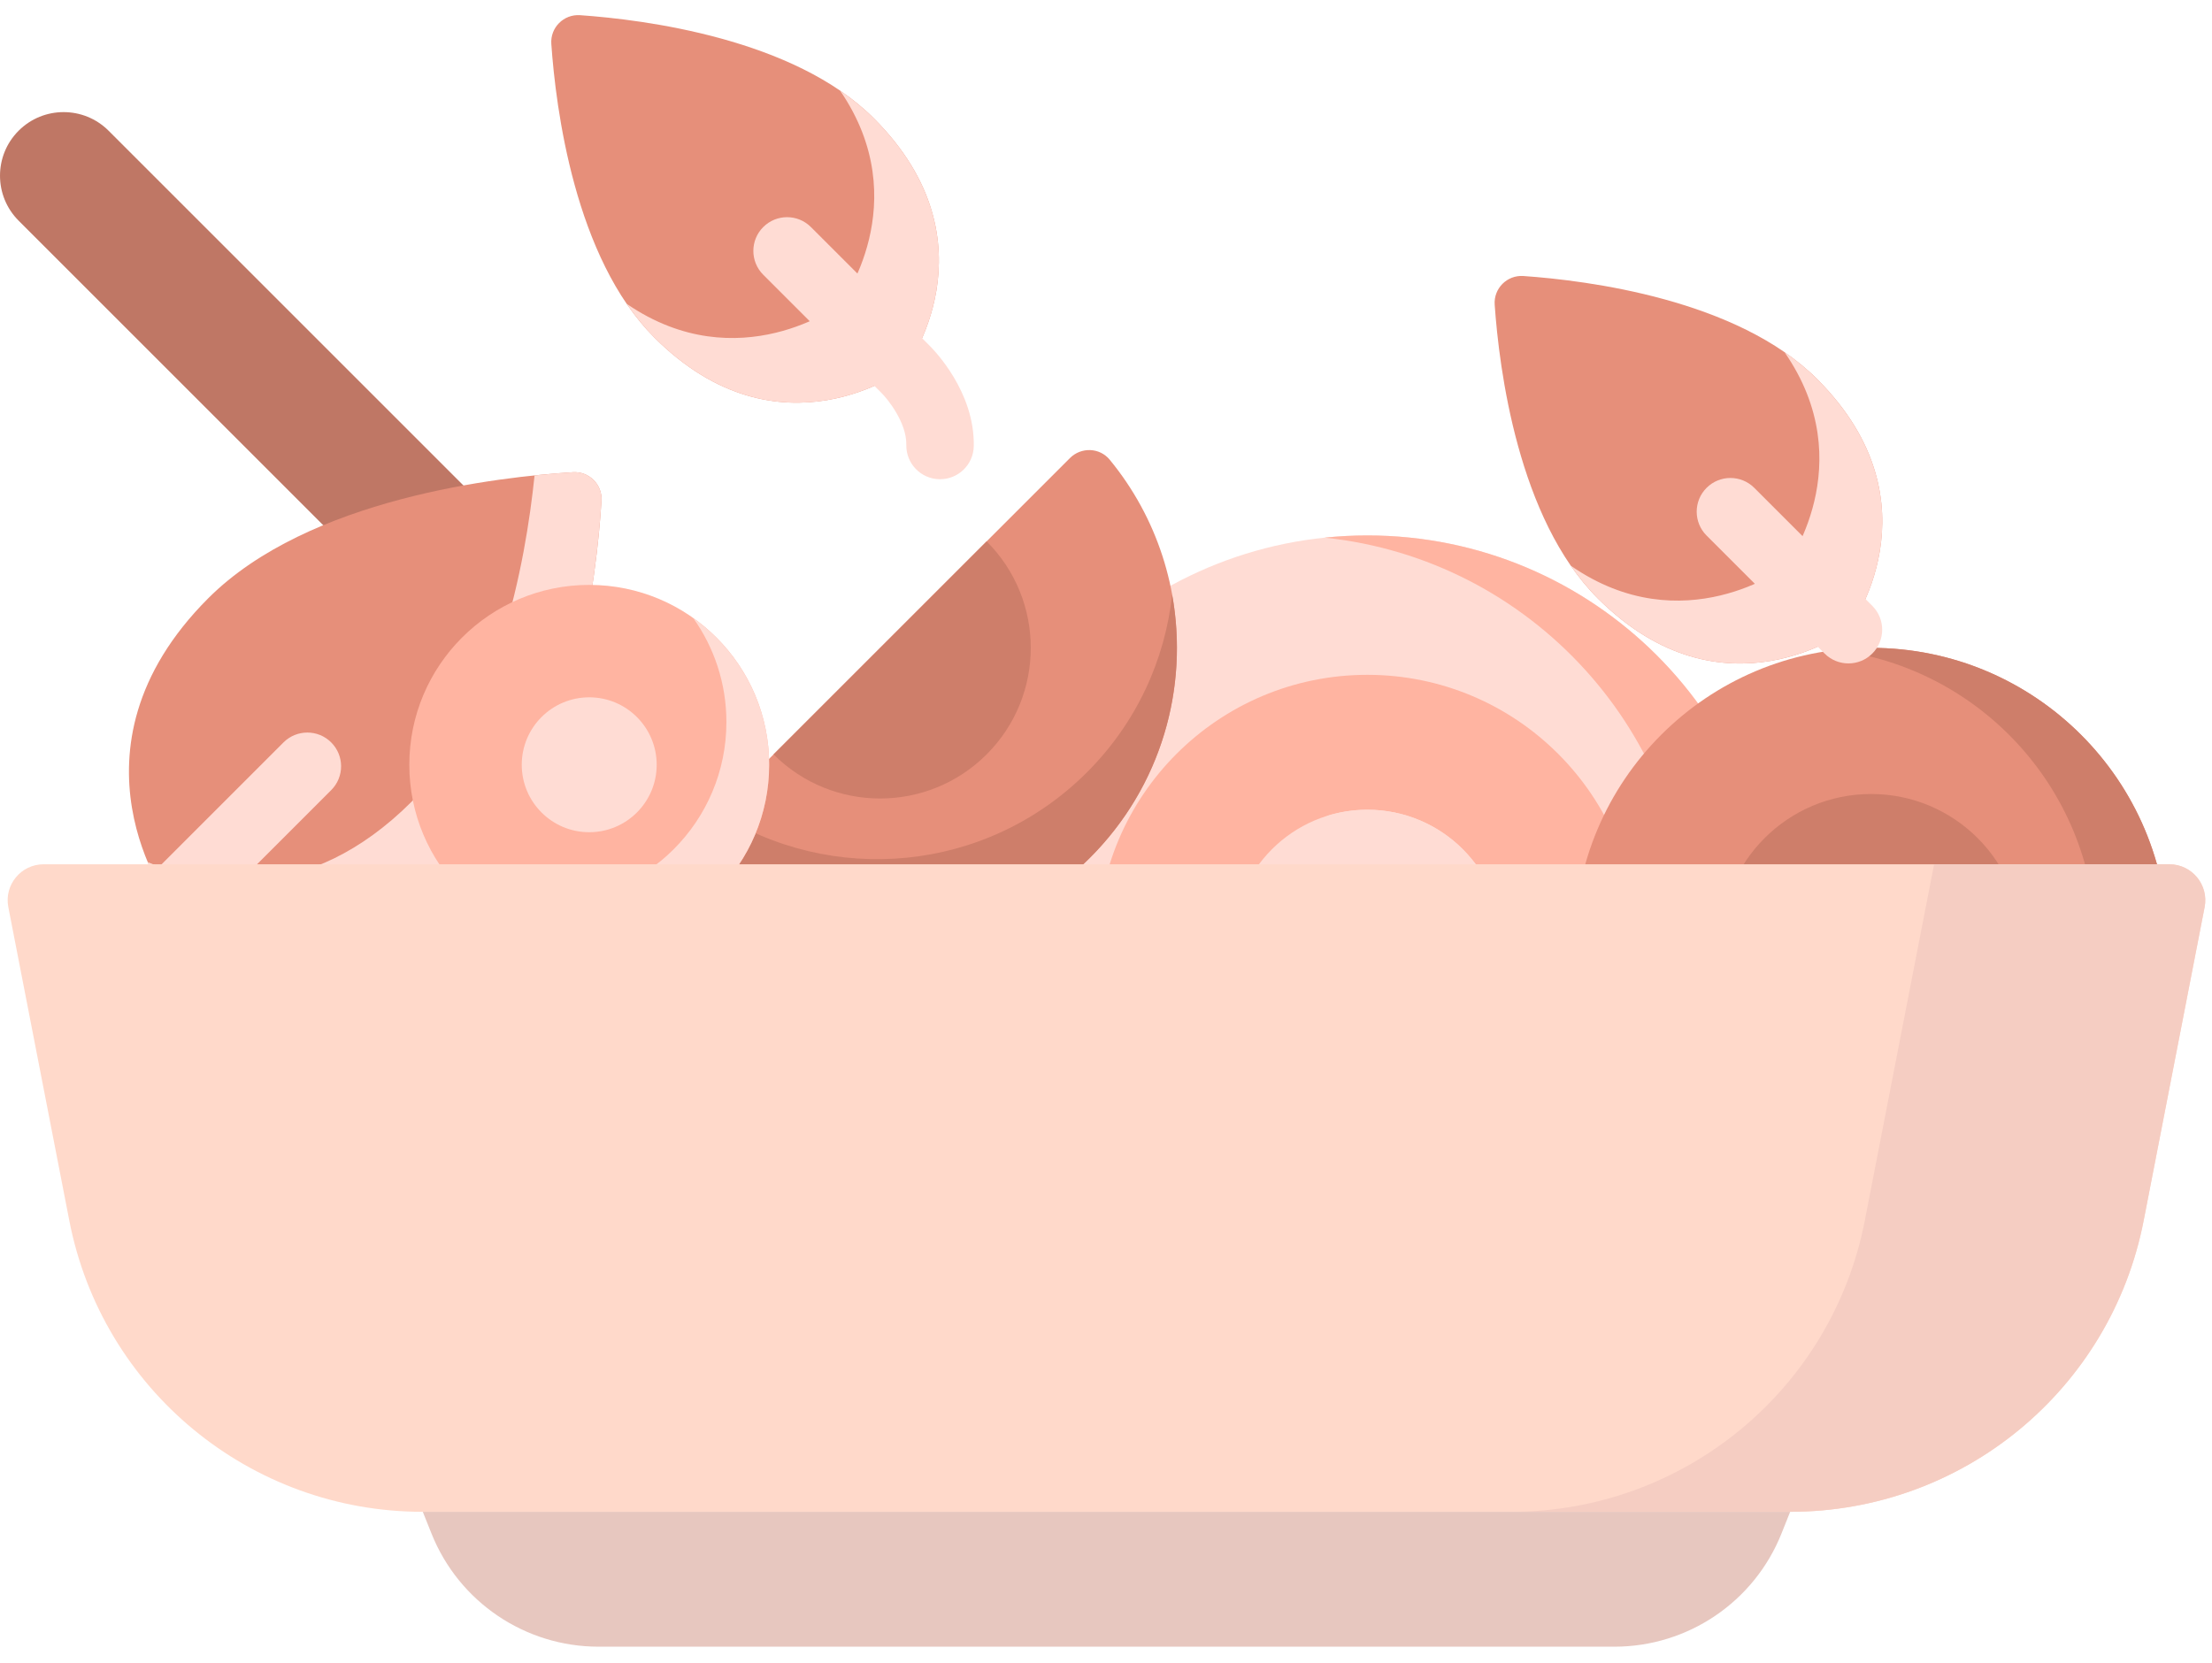 <svg width="117" height="88" viewBox="0 0 117 88" fill="none" xmlns="http://www.w3.org/2000/svg">
<path d="M36.196 37.369L5.744 6.916C4.429 5.603 2.3 5.603 0.985 6.916C-0.328 8.231 -0.328 10.36 0.985 11.675L31.438 42.127L36.196 37.369Z" fill="#BF7765"/>
<path d="M50.674 49.978C50.674 38.021 60.367 28.328 72.325 28.328C84.281 28.328 93.974 38.021 93.974 49.978H50.674Z" fill="#FFDCD4"/>
<path d="M72.324 28.328C71.561 28.328 70.807 28.368 70.064 28.446C80.959 29.576 89.453 38.784 89.453 49.978H93.974C93.974 38.021 84.281 28.328 72.324 28.328Z" fill="#FFB4A1"/>
<path d="M58.05 49.978C58.05 42.095 64.441 35.703 72.324 35.703C80.207 35.703 86.599 42.095 86.599 49.978H58.05Z" fill="#FFB4A1"/>
<path d="M65.187 49.978C65.187 46.036 68.382 42.84 72.325 42.84C76.266 42.84 79.462 46.036 79.462 49.978H65.187Z" fill="#FFDCD4"/>
<path d="M72.325 42.84C71.578 42.84 70.859 42.955 70.183 43.168C73.078 44.077 75.18 46.782 75.18 49.978H79.462C79.462 46.036 76.266 42.84 72.325 42.84Z" fill="#FFDCD4"/>
<path d="M56.595 24.233C57.186 23.642 58.165 23.675 58.696 24.321C63.764 30.489 63.417 39.616 57.654 45.379C51.522 51.511 41.581 51.511 35.448 45.379L56.595 24.233Z" fill="#E68F7A"/>
<path d="M61.998 31.465C61.624 34.897 60.125 38.229 57.495 40.859C52.166 46.188 43.961 46.883 37.878 42.949L35.448 45.379C41.581 51.511 51.522 51.511 57.655 45.379C61.438 41.595 62.884 36.361 61.998 31.465Z" fill="#CE7E6A"/>
<path d="M52.187 28.641C55.299 31.753 55.299 36.8 52.187 39.912C49.074 43.024 44.028 43.024 40.916 39.912L52.187 28.641Z" fill="#CE7E6A"/>
<path d="M31.815 26.492C31.868 25.639 31.159 24.93 30.306 24.983C26.422 25.223 16.316 26.352 11.019 31.648C2.945 39.723 9.001 47.797 9.001 47.797C9.001 47.797 17.076 53.854 25.151 45.779C30.448 40.482 31.575 30.376 31.815 26.492Z" fill="#E68F7A"/>
<path d="M28.275 25.152C27.793 29.813 26.314 37.873 21.779 42.408C16.269 47.918 10.759 46.848 7.814 45.611C8.39 46.982 9.001 47.797 9.001 47.797C9.001 47.797 17.075 53.853 25.151 45.779C30.447 40.482 31.575 30.376 31.814 26.492C31.868 25.638 31.159 24.93 30.305 24.983C29.746 25.017 29.059 25.071 28.275 25.152Z" fill="#FFDCD4"/>
<path d="M30.681 0.803C29.817 0.744 29.1 1.46 29.161 2.324C29.396 5.707 30.395 13.64 34.612 17.858C41.242 24.488 47.872 19.515 47.872 19.515C47.872 19.515 52.844 12.885 46.215 6.256C41.997 2.038 34.063 1.039 30.681 0.803Z" fill="#E68F7A"/>
<path d="M46.215 6.255C45.676 5.717 45.076 5.232 44.434 4.793C48.49 10.71 44.453 16.096 44.453 16.096C44.453 16.096 39.067 20.133 33.15 16.076C33.589 16.719 34.074 17.319 34.612 17.858C41.242 24.487 47.872 19.515 47.872 19.515C47.872 19.515 52.844 12.885 46.215 6.255Z" fill="#FFDCD4"/>
<path d="M80.579 14.603C79.716 14.542 78.998 15.259 79.059 16.123C79.295 19.505 80.292 27.438 84.51 31.657C91.141 38.287 97.77 33.315 97.77 33.315C97.77 33.315 102.743 26.684 96.113 20.055C91.894 15.836 83.961 14.838 80.579 14.603Z" fill="#E68F7A"/>
<path d="M96.113 20.055C95.59 19.531 95.009 19.058 94.388 18.63C98.508 24.568 94.444 29.988 94.444 29.988C94.444 29.988 89.025 34.052 83.086 29.931C83.515 30.553 83.988 31.134 84.51 31.657C91.141 38.287 97.771 33.314 97.771 33.314C97.771 33.314 102.743 26.685 96.113 20.055Z" fill="#FFDCD4"/>
<path d="M40.683 40.462C40.683 45.718 36.422 49.978 31.166 49.978C25.911 49.978 21.65 45.718 21.65 40.462C21.65 35.206 25.911 30.945 31.166 30.945C36.422 30.945 40.683 35.206 40.683 40.462Z" fill="#FFB4A1"/>
<path d="M36.668 32.7C37.772 34.254 38.422 36.151 38.422 38.201C38.422 43.457 34.161 47.717 28.906 47.717C26.855 47.717 24.957 47.067 23.404 45.963C25.128 48.392 27.961 49.978 31.166 49.978C36.422 49.978 40.683 45.718 40.683 40.462C40.682 37.256 39.096 34.423 36.668 32.7Z" fill="#FFDCD4"/>
<path d="M34.734 40.462C34.734 42.432 33.137 44.03 31.166 44.03C29.195 44.03 27.597 42.432 27.597 40.462C27.597 38.49 29.195 36.893 31.166 36.893C33.137 36.893 34.734 38.49 34.734 40.462Z" fill="#FFDCD4"/>
<path d="M83.268 49.978C83.268 41.306 90.298 34.276 98.97 34.276C107.642 34.276 114.672 41.306 114.672 49.978H83.268Z" fill="#E68F7A"/>
<path d="M98.97 34.276C98.325 34.276 97.691 34.319 97.067 34.395C104.84 35.335 110.865 41.951 110.865 49.978H114.672C114.672 41.306 107.642 34.276 98.97 34.276Z" fill="#CE7E6A"/>
<path d="M91 49.978C91 45.576 94.569 42.008 98.97 42.008C103.372 42.008 106.94 45.576 106.94 49.978H91Z" fill="#CE7E6A"/>
<path d="M9.001 49.582C8.544 49.582 8.088 49.407 7.739 49.059C7.042 48.362 7.042 47.232 7.739 46.536L14.995 39.279C15.692 38.583 16.823 38.583 17.518 39.279C18.216 39.976 18.216 41.106 17.518 41.803L10.263 49.059C9.914 49.407 9.457 49.582 9.001 49.582Z" fill="#FFDCD4"/>
<path d="M49.723 25.354C49.711 25.354 49.7 25.354 49.689 25.354C48.703 25.335 47.92 24.522 47.938 23.537C47.961 22.335 46.912 21.07 46.63 20.797C46.624 20.79 46.617 20.783 46.611 20.777L40.37 14.536C39.673 13.839 39.673 12.709 40.37 12.013C41.066 11.316 42.197 11.316 42.892 12.013L49.126 18.245C49.426 18.54 51.56 20.732 51.506 23.603C51.488 24.577 50.693 25.354 49.723 25.354Z" fill="#FFDCD4"/>
<path d="M97.77 35.099C97.314 35.099 96.857 34.925 96.509 34.577L90.266 28.334C89.57 27.637 89.57 26.508 90.266 25.811C90.963 25.114 92.093 25.114 92.79 25.811L99.032 32.053C99.729 32.75 99.729 33.88 99.032 34.577C98.684 34.925 98.227 35.099 97.77 35.099Z" fill="#FFDCD4"/>
<path d="M94.688 79.984L94.226 81.14C92.781 84.753 89.281 87.121 85.39 87.121H31.661C27.77 87.121 24.27 84.752 22.825 81.14L22.363 79.984H94.688Z" fill="#E7C7BF"/>
<path d="M58.525 45.726H2.308C1.111 45.726 0.212 46.817 0.44 47.992L3.667 64.584C5.405 73.527 13.239 79.985 22.349 79.985H94.701C103.812 79.985 111.645 73.528 113.384 64.584L116.61 47.992C116.838 46.817 115.939 45.726 114.742 45.726L58.525 45.726Z" fill="#FFD9CA"/>
<path d="M98.634 64.584C96.895 73.527 89.061 79.984 79.951 79.984H94.701C103.812 79.984 111.645 73.527 113.384 64.584L116.61 47.991C116.838 46.817 115.939 45.725 114.742 45.725H102.301L98.634 64.584Z" fill="#F5CDC2"/>
</svg>
